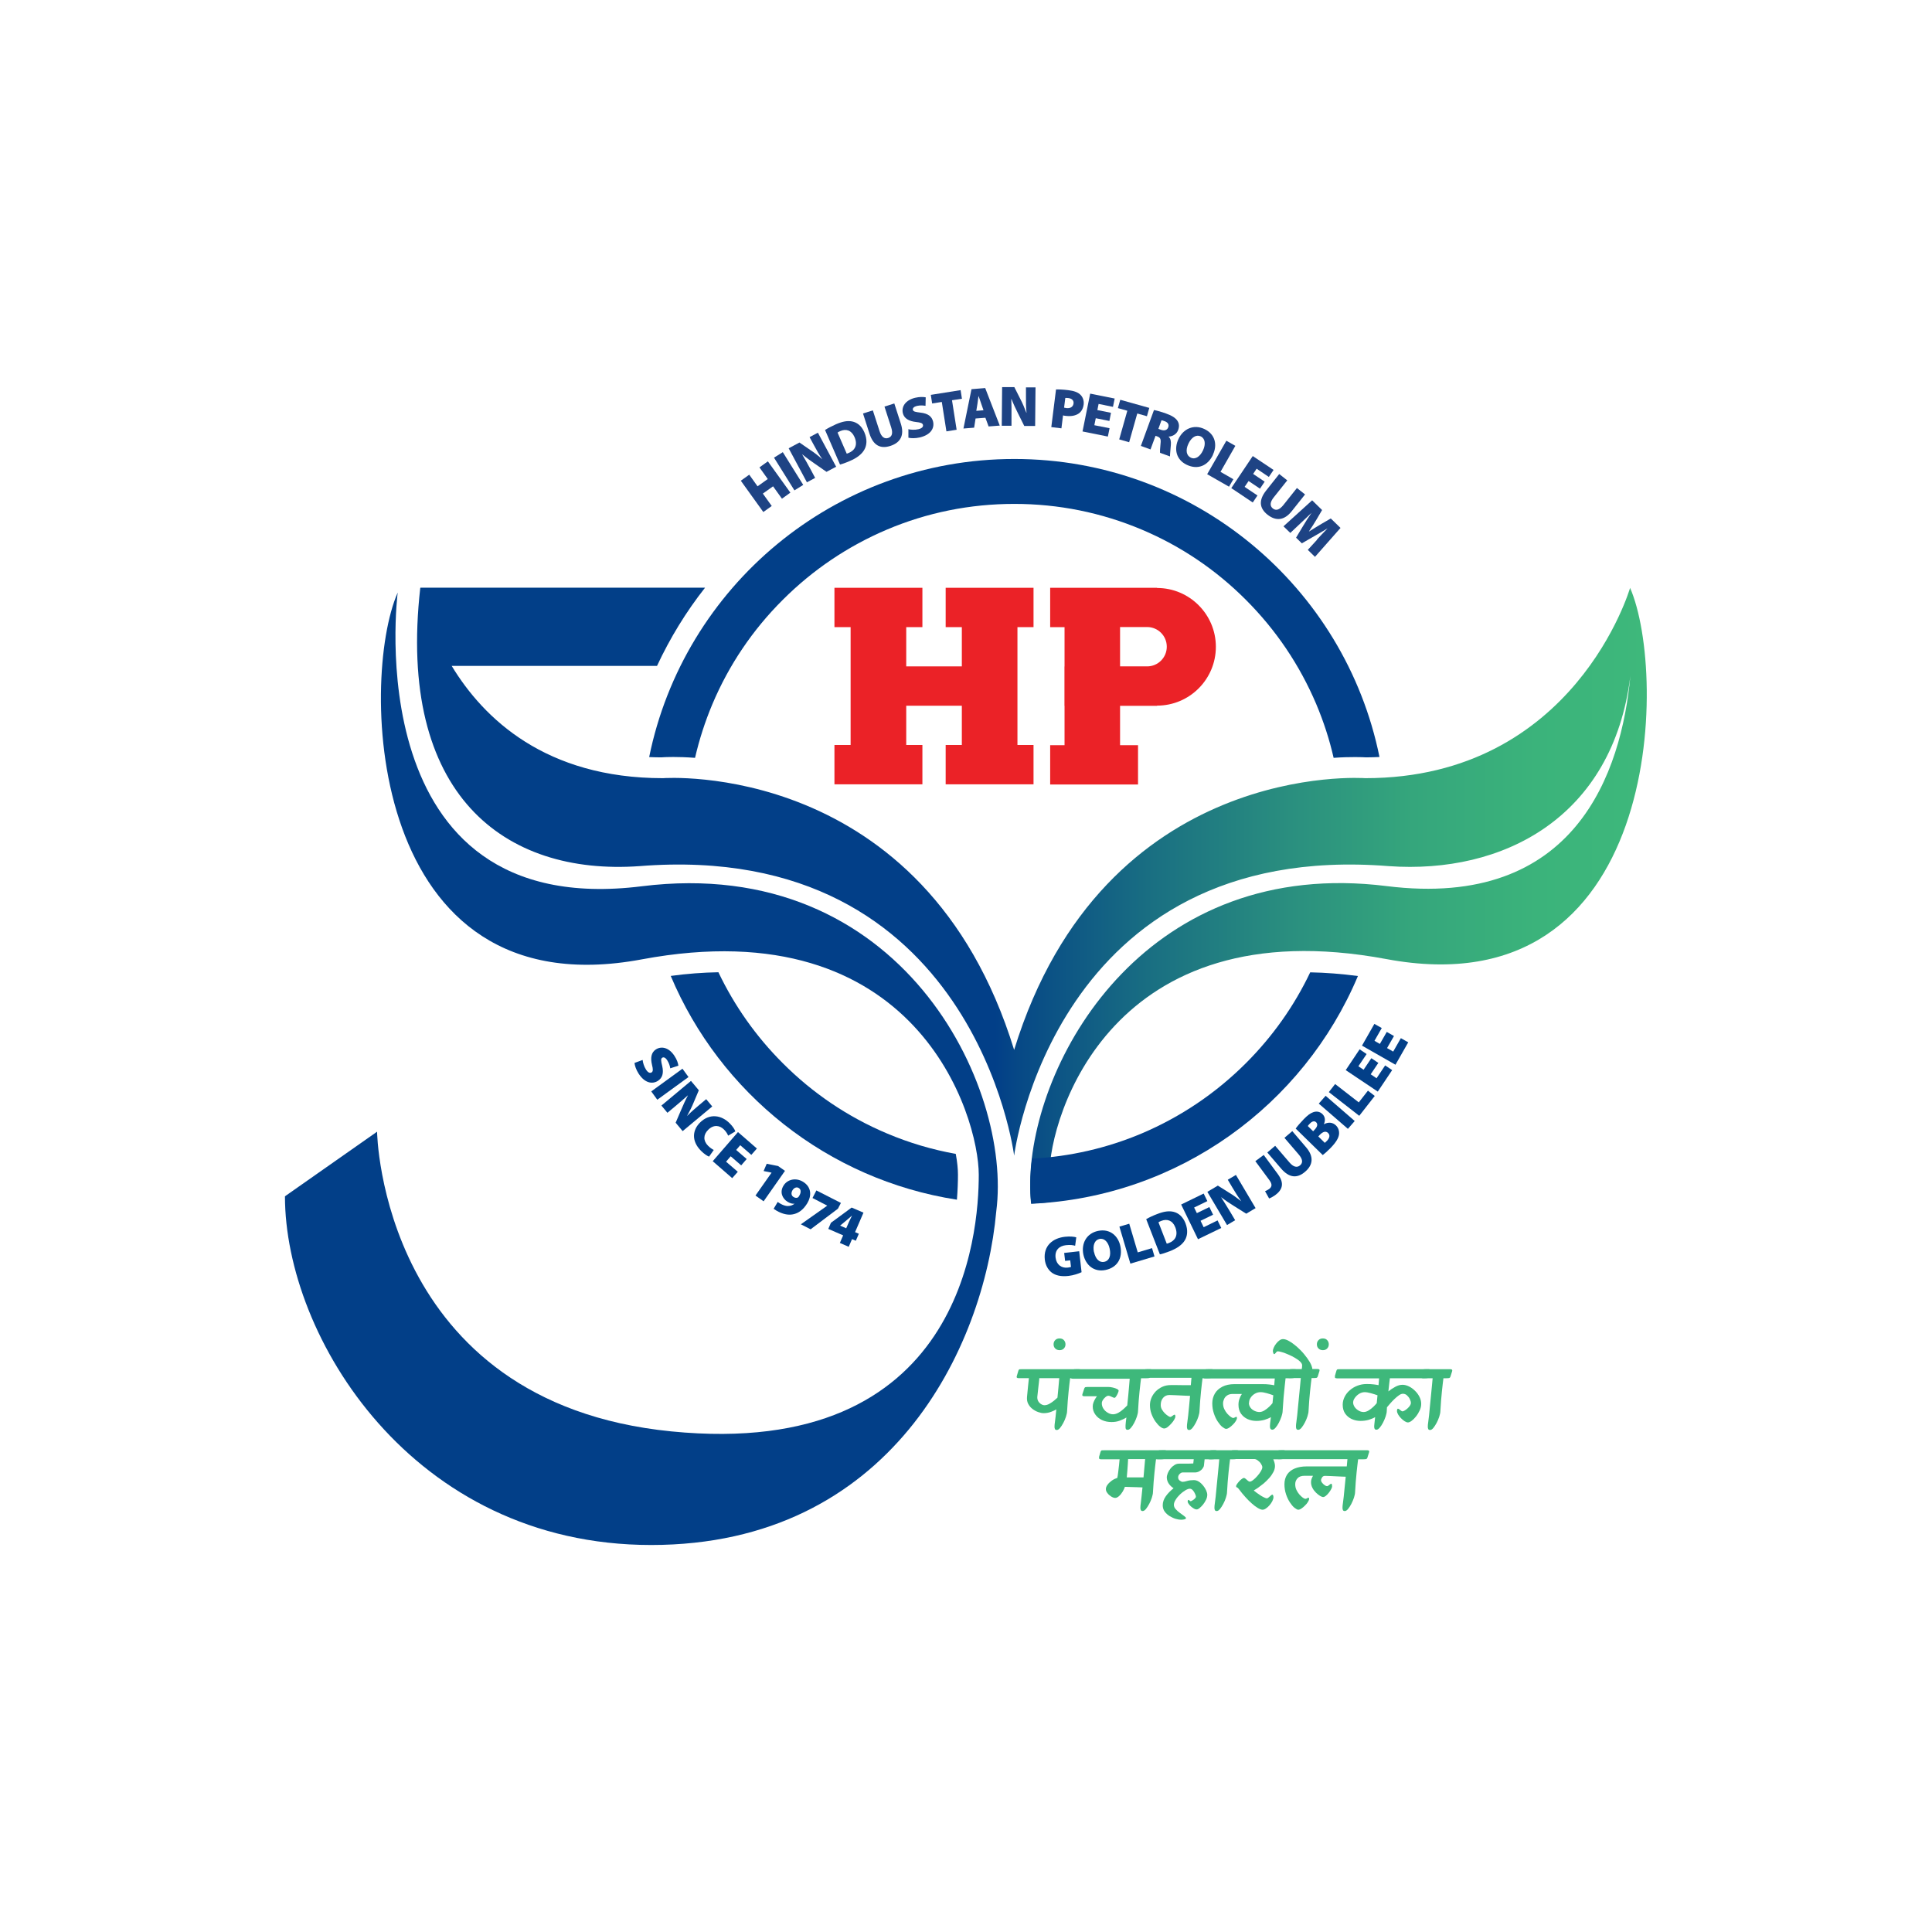 <?xml version="1.0" encoding="UTF-8"?>
<svg id="Layer_2" data-name="Layer 2" xmlns="http://www.w3.org/2000/svg" xmlns:xlink="http://www.w3.org/1999/xlink" viewBox="0 0 204.28 204.28">
  <defs>
    <style>
      .cls-1 {
        fill: url(#linear-gradient);
      }

      .cls-2 {
        fill: #023f88;
      }

      .cls-3 {
        fill: #1e4384;
      }

      .cls-4 {
        fill: #3eb87b;
      }

      .cls-5 {
        fill: url(#linear-gradient-3);
      }

      .cls-6 {
        fill: url(#linear-gradient-4);
      }

      .cls-7 {
        fill: url(#linear-gradient-2);
      }

      .cls-8 {
        fill: #eb2227;
        fill-rule: evenodd;
      }

      .cls-9 {
        fill: none;
        opacity: 0;
        stroke: #231f20;
        stroke-dasharray: 0 12;
        stroke-miterlimit: 10;
        stroke-width: .25px;
      }
    </style>
    <linearGradient id="linear-gradient" x1="108.93" y1="125.25" x2="108.93" y2="125.25" gradientUnits="userSpaceOnUse">
      <stop offset=".47" stop-color="#023f88"/>
      <stop offset=".49" stop-color="#074986"/>
      <stop offset=".6" stop-color="#1a7082"/>
      <stop offset=".71" stop-color="#2a8f7f"/>
      <stop offset=".81" stop-color="#35a67c"/>
      <stop offset=".91" stop-color="#3bb37b"/>
      <stop offset="1" stop-color="#3eb87b"/>
    </linearGradient>
    <linearGradient id="linear-gradient-2" x1="108.98" y1="126.99" x2="109.03" y2="126.99" xlink:href="#linear-gradient"/>
    <linearGradient id="linear-gradient-3" x1="108.95" y1="124.41" x2="108.96" y2="124.41" xlink:href="#linear-gradient"/>
    <linearGradient id="linear-gradient-4" x1="44.11" y1="94.71" x2="174.14" y2="94.71" xlink:href="#linear-gradient"/>
  </defs>
  <g id="Layer_1-2" data-name="Layer 1">
    <g>
      <g>
        <g>
          <path class="cls-2" d="m114.35,134.52c-.29.14-.84.33-1.37.39-.8.09-1.36-.05-1.77-.35-.42-.32-.68-.82-.74-1.4-.15-1.41.81-2.24,2.13-2.39.55-.06.97-.01,1.2.06l-.12.89c-.24-.07-.52-.11-.98-.06-.67.08-1.18.49-1.09,1.31.09.75.63,1.14,1.29,1.06.15-.02.29-.05.34-.07l-.08-.7-.54.06-.1-.84,1.59-.18.25,2.22Z"/>
          <path class="cls-2" d="m118.46,131.76c.27,1.28-.33,2.26-1.56,2.52-1.24.26-2.11-.53-2.35-1.63-.24-1.16.32-2.24,1.55-2.5,1.28-.27,2.14.55,2.36,1.61Zm-2.78.63c.16.75.58,1.14,1.09,1.03.52-.11.72-.67.56-1.39-.14-.69-.56-1.14-1.08-1.03-.5.11-.73.66-.58,1.39Z"/>
          <path class="cls-2" d="m118.35,129.7l1.05-.31.9,3.03,1.51-.45.26.88-2.55.76-1.16-3.91Z"/>
          <path class="cls-2" d="m121.19,128.91c.3-.18.73-.38,1.18-.55.73-.28,1.23-.34,1.71-.23.53.13.98.5,1.26,1.19.3.77.2,1.39-.06,1.82-.29.49-.86.87-1.6,1.16-.49.19-.83.29-1.04.33l-1.45-3.73Zm2.18,2.59c.06,0,.15-.05.22-.07.66-.25,1.01-.8.68-1.66-.29-.74-.87-.92-1.48-.68-.16.06-.25.11-.3.15l.88,2.27Z"/>
          <path class="cls-2" d="m128.26,128.44l-1.32.64.33.68,1.47-.72.39.8-2.46,1.19-1.78-3.67,2.38-1.16.39.8-1.4.68.29.59,1.32-.64.39.79Z"/>
          <path class="cls-2" d="m129.74,129.53l-2.08-3.51,1.11-.66,1.19.75c.4.24.88.58,1.28.9h.01c-.33-.44-.63-.92-.94-1.44l-.49-.83.86-.51,2.08,3.51-.99.59-1.29-.81c-.42-.26-.92-.59-1.34-.92h-.02c.3.47.63.99.97,1.56l.51.86-.86.51Z"/>
          <path class="cls-2" d="m132.74,122.77l.88-.65,1.49,2.02c.71.96.51,1.65-.28,2.23-.18.13-.44.28-.64.35l-.43-.77c.13-.05.29-.13.43-.23.28-.21.37-.47.04-.92l-1.5-2.03Z"/>
          <path class="cls-2" d="m134.83,121.15l1.51,1.76c.4.47.79.59,1.12.31.33-.28.28-.66-.14-1.15l-1.51-1.76.83-.71,1.46,1.71c.82.96.76,1.85-.11,2.59-.85.73-1.69.64-2.54-.35l-1.45-1.69.83-.71Z"/>
          <path class="cls-2" d="m137,119.33c.14-.21.49-.62.84-.98.4-.41.68-.63,1.01-.75.33-.12.7-.08.98.2.25.24.35.61.15,1.07h.01c.45-.25.92-.21,1.27.13.27.27.36.61.32.95-.05.38-.31.84-.92,1.46-.35.35-.62.59-.8.72l-2.86-2.8Zm1.84.29l.15-.16c.32-.33.36-.6.18-.79-.17-.17-.41-.14-.66.12-.13.13-.19.21-.23.27l.57.56Zm1.24,1.22c.06-.05.13-.12.23-.22.25-.26.37-.58.11-.83-.25-.24-.56-.11-.85.18l-.18.19.69.68Z"/>
          <path class="cls-2" d="m140.16,115.86l3.08,2.67-.72.83-3.08-2.67.72-.82Z"/>
          <path class="cls-2" d="m140.5,115.48l.67-.86,2.5,1.94.97-1.24.72.56-1.64,2.1-3.22-2.51Z"/>
          <path class="cls-2" d="m145.75,112.37l-.82,1.22.62.42.91-1.36.74.5-1.52,2.27-3.39-2.27,1.47-2.2.74.5-.87,1.29.55.37.82-1.22.73.49Z"/>
          <path class="cls-2" d="m147.39,109.55l-.73,1.27.65.37.81-1.42.78.44-1.35,2.37-3.54-2.02,1.31-2.3.78.44-.77,1.35.57.33.73-1.27.77.44Z"/>
        </g>
        <g>
          <path class="cls-2" d="m67.95,112.08c.03.28.14.68.36,1.02.2.31.41.4.59.29.16-.11.16-.32.04-.8-.17-.71-.1-1.3.41-1.63.61-.39,1.4-.18,1.96.68.27.41.38.75.42,1.04l-.86.28c-.03-.19-.1-.51-.32-.85-.18-.28-.38-.37-.53-.27-.17.11-.13.34,0,.88.17.76.02,1.25-.45,1.56-.59.38-1.39.25-2.04-.75-.27-.41-.42-.88-.44-1.14l.87-.32Z"/>
          <path class="cls-2" d="m72.8,113.88l-3.3,2.4-.64-.88,3.3-2.4.64.88Z"/>
          <path class="cls-2" d="m69.93,116.9l3.13-2.61.83.99-.55,1.3c-.17.43-.44.96-.69,1.41h.01c.37-.38.8-.76,1.27-1.15l.74-.62.64.77-3.13,2.61-.74-.89.6-1.4c.19-.45.44-1.01.69-1.47v-.02c-.42.37-.88.78-1.39,1.2l-.77.64-.64-.77Z"/>
          <path class="cls-2" d="m74.96,122.29c-.16-.06-.5-.26-.84-.61-1.07-1.08-.87-2.23-.1-2.99,1.02-1.01,2.28-.78,3.14.09.33.33.54.67.59.85l-.76.45c-.07-.18-.2-.41-.43-.64-.44-.45-1.09-.57-1.68.02-.53.52-.54,1.16-.01,1.69.19.19.43.36.6.44l-.5.71Z"/>
          <path class="cls-2" d="m78.37,123.22l-1.11-.96-.49.57,1.24,1.07-.59.67-2.06-1.79,2.67-3.08,2,1.74-.59.67-1.17-1.02-.43.5,1.11.96-.58.67Z"/>
          <path class="cls-2" d="m81.58,123.99h0s-.84-.17-.84-.17l.33-.77,1.2.24.73.51-2.26,3.22-.86-.61,1.71-2.43Z"/>
          <path class="cls-2" d="m82.22,127.08c.1.07.17.12.33.21.23.13.51.23.74.23.3,0,.55-.1.72-.25h0c-.21.03-.45-.03-.74-.2-.55-.34-.85-1.02-.43-1.7.4-.67,1.3-.88,2.06-.42.94.57.91,1.52.46,2.27-.42.69-.93,1.07-1.53,1.18-.53.1-1.11-.04-1.71-.38-.12-.07-.25-.16-.32-.21l.43-.72Zm1.57-1.22c-.14.24-.16.54.12.71.18.11.34.1.44.05.06-.03.1-.08.16-.19.16-.26.25-.64-.06-.82-.21-.13-.49-.04-.67.26Z"/>
          <path class="cls-2" d="m88.91,127.2l-.31.6-2.89,2.18-1.03-.53,2.79-1.97h0s-1.56-.81-1.56-.81l.41-.8,2.59,1.32Z"/>
          <path class="cls-2" d="m88.8,131.43l.35-.81-1.57-.68.28-.65,2.19-1.61,1.25.54-.89,2.06.4.17-.32.74-.4-.17-.35.81-.94-.41Zm.67-1.55l.27-.62c.1-.23.22-.46.34-.71h-.02c-.22.19-.42.37-.66.57l-.57.47h0s.66.29.66.29Z"/>
        </g>
        <g>
          <path class="cls-3" d="m79.22,50.19l.88,1.23,1.08-.77-.88-1.23.89-.64,2.38,3.31-.89.64-.94-1.31-1.08.77.94,1.31-.89.64-2.38-3.31.89-.64Z"/>
          <path class="cls-3" d="m82.77,47.81l2.16,3.46-.93.58-2.16-3.46.93-.58Z"/>
          <path class="cls-3" d="m85.32,51l-1.93-3.6,1.14-.61,1.16.8c.39.25.86.62,1.24.96h.01c-.31-.45-.6-.95-.88-1.48l-.46-.85.88-.47,1.93,3.6-1.02.54-1.25-.87c-.4-.27-.9-.63-1.3-.97h-.02c.28.48.59,1.02.9,1.6l.47.88-.88.47Z"/>
          <path class="cls-3" d="m87.24,45.46c.3-.19.71-.4,1.15-.6.72-.31,1.22-.39,1.7-.3.54.11,1,.46,1.3,1.14.33.76.26,1.38.01,1.83-.27.5-.82.91-1.56,1.22-.48.21-.82.32-1.02.37l-1.59-3.67Zm2.28,2.51c.06-.01.15-.05.22-.08.65-.27.98-.84.61-1.68-.32-.73-.9-.89-1.5-.63-.16.07-.25.12-.29.16l.97,2.23Z"/>
          <path class="cls-3" d="m92.29,43.39l.71,2.2c.19.59.5.85.91.72.41-.13.52-.5.32-1.12l-.71-2.2,1.04-.33.69,2.14c.39,1.2-.02,2-1.11,2.35-1.06.34-1.81-.06-2.21-1.31l-.68-2.12,1.04-.33Z"/>
          <path class="cls-3" d="m96.03,45.38c.27.06.69.1,1.09,0,.36-.09.51-.25.47-.45-.04-.19-.25-.26-.73-.31-.72-.08-1.26-.35-1.4-.94-.16-.7.3-1.38,1.3-1.62.47-.11.83-.1,1.12-.05l-.02.9c-.19-.03-.51-.08-.91.01-.32.08-.47.24-.43.41.05.2.28.23.82.3.78.09,1.19.4,1.32.95.16.69-.24,1.39-1.39,1.67-.48.11-.97.1-1.22.03v-.93Z"/>
          <path class="cls-3" d="m99.59,42.5l-1.03.16-.14-.91,3.15-.5.14.91-1.05.16.49,3.12-1.08.17-.49-3.12Z"/>
          <path class="cls-3" d="m103.15,44.26l-.15.96-1.13.09.85-4.16,1.45-.12,1.54,3.97-1.18.09-.34-.92-1.05.08Zm.84-.88l-.25-.72c-.08-.22-.18-.55-.27-.78h-.01c-.04.25-.07.59-.11.82l-.12.74.76-.06Z"/>
          <path class="cls-3" d="m105.92,45.01l.04-4.08h1.29s.64,1.27.64,1.27c.22.41.45.96.63,1.44h.02c-.06-.54-.07-1.11-.06-1.72v-.96s1.01,0,1.01,0l-.04,4.08h-1.15s-.68-1.37-.68-1.37c-.22-.43-.48-.99-.67-1.48h-.02c.02.55.03,1.17.02,1.83v1s-1.01,0-1.01,0Z"/>
          <path class="cls-3" d="m111.65,41.18c.3-.01.73,0,1.35.08.58.07.99.23,1.24.48.25.24.39.62.34,1.03-.05.41-.23.75-.52.95-.36.25-.85.32-1.4.25-.11-.01-.2-.03-.26-.05l-.17,1.37-1.07-.13.5-3.99Zm.85,1.92c.06.02.13.03.25.05.42.05.71-.13.76-.48.04-.3-.14-.53-.55-.58-.16-.02-.27-.02-.32-.01l-.13,1.03Z"/>
          <path class="cls-3" d="m117.3,44.51l-1.44-.29-.15.74,1.61.32-.18.88-2.68-.54.81-4,2.59.52-.18.88-1.52-.31-.13.65,1.44.29-.17.87Z"/>
          <path class="cls-3" d="m119.2,43.43l-1-.28.25-.88,3.07.86-.25.88-1.02-.29-.86,3.04-1.05-.3.86-3.04Z"/>
          <path class="cls-3" d="m122.04,43.36c.31.06.75.18,1.27.37.59.21.98.45,1.19.77.18.28.21.6.07.97-.17.48-.66.69-1,.69v.02c.21.2.26.5.23.87-.03.43-.1,1.03-.09,1.21l-1.05-.38c-.02-.13,0-.47.05-.98.06-.5-.04-.64-.36-.76l-.17-.06-.53,1.44-1.02-.37,1.38-3.78Zm.43,1.98l.27.1c.39.14.68.03.78-.25.11-.29-.02-.52-.36-.65-.19-.07-.3-.1-.35-.1l-.33.91Z"/>
          <path class="cls-3" d="m128.26,48.08c-.56,1.19-1.63,1.61-2.77,1.07-1.15-.54-1.37-1.69-.89-2.72.5-1.08,1.61-1.6,2.74-1.07,1.19.56,1.38,1.72.91,2.71Zm-2.6-1.17c-.33.69-.22,1.26.25,1.48.48.23.98-.11,1.29-.77.3-.64.24-1.25-.24-1.48-.47-.22-.98.09-1.3.77Z"/>
          <path class="cls-3" d="m129.67,46.6l.95.54-1.57,2.75,1.36.78-.46.79-2.31-1.32,2.03-3.54Z"/>
          <path class="cls-3" d="m133.24,51.68l-1.22-.82-.42.62,1.36.91-.5.74-2.27-1.52,2.27-3.39,2.2,1.47-.5.74-1.29-.87-.37.55,1.22.82-.49.73Z"/>
          <path class="cls-3" d="m136.11,50.79l-1.44,1.81c-.38.48-.43.89-.09,1.16.34.27.7.15,1.11-.35l1.44-1.81.86.68-1.4,1.76c-.78.99-1.67,1.09-2.57.38-.87-.69-.95-1.54-.14-2.56l1.38-1.74.86.68Z"/>
          <path class="cls-3" d="m139.23,57.07c.31-.34.69-.74,1.13-1.19h-.01c-.47.29-1.02.6-1.42.83l-1.28.74-.61-.6.75-1.25c.23-.39.56-.91.89-1.38h0c-.42.39-.86.81-1.19,1.13l-1.06,1-.72-.7,3.03-2.75,1.05,1.03-.57.97c-.24.4-.53.87-.82,1.29h.02c.43-.26.93-.58,1.31-.8l.98-.57,1.03,1-2.7,3.06-.76-.74.99-1.08Z"/>
        </g>
        <path class="cls-2" d="m42.05,62.67s-4.51,34.82,25.8,31.04c27.51-3.43,39.21,21.23,37.49,34.37-1.3,14.44-11.18,35.28-36.49,35.28s-38.72-22.07-38.72-36.87l9.74-6.83s.38,28.65,31.13,31.69c30.75,3.04,32.49-20.91,32.49-27.13s-6.53-28.22-35.64-22.78c-29.11,5.44-29.84-29.56-25.81-38.76Z"/>
        <g>
          <polygon class="cls-8" points="101.7 62.15 99.99 62.15 99.99 66.31 101.7 66.31 101.7 70.46 95.82 70.46 95.82 66.31 97.53 66.31 97.53 62.15 95.82 62.15 89.94 62.15 88.23 62.15 88.23 66.31 89.94 66.31 89.94 78.77 88.23 78.77 88.23 82.93 89.94 82.93 95.82 82.93 97.53 82.93 97.53 78.77 95.82 78.77 95.82 74.62 101.7 74.62 101.7 78.77 99.99 78.77 99.99 82.93 101.7 82.93 107.58 82.93 109.28 82.93 109.28 78.77 107.58 78.77 107.58 66.31 109.28 66.31 109.28 62.15 107.58 62.15 101.7 62.15"/>
          <path class="cls-8" d="m122.35,62.15h-11.31v4.16h1.52v4.16h-.01v4.16h.01v4.16h-1.52v4.16h9.29v-4.16h-1.9v-4.16h3.91v-.02c3.44,0,6.22-2.79,6.22-6.22s-2.79-6.22-6.22-6.22Zm-1.06,8.31h-2.86v-4.16h2.86c1.15,0,2.08.93,2.08,2.08s-.93,2.08-2.08,2.08Z"/>
        </g>
        <g>
          <path class="cls-1" d="m108.93,125.22s0,.04,0,.06c0-.02,0-.04,0-.06h0Z"/>
          <path class="cls-7" d="m109.03,127.27s0,0,0,0c-.02-.18-.03-.36-.05-.54.01.18.03.37.05.55Z"/>
          <path class="cls-5" d="m108.95,124.42s0,0,0,0c0,0,0-.02,0-.03,0,0,0,.02,0,.03Z"/>
          <path class="cls-6" d="m172.36,62.15s.04.28.08.78c-.03-.26-.05-.52-.08-.78,0,0-5.82,20.13-28,20.13,0,0-27.65-2.06-37.13,28.73,0,1.23,0,7.92,0,10.32,0-2.4,0-9.09,0-10.32-9.48-30.79-37.13-28.73-37.13-28.73-12.42,0-18.97-6.31-22.34-11.87h21.71c1.37-2.94,3.07-5.72,5.08-8.27h-30.1v.06s-.01-.06-.01-.06c-2.48,21.91,8.89,30.46,23.18,29.44,35.42-2.81,39.61,30.61,39.61,30.61,0,0,4.19-33.42,39.61-30.61,12.05.86,23.7-5.09,25.55-20.13-.95,10.18-5.76,24.74-25.78,22.24-25.02-3.12-37.11,17.6-37.67,30.72,0,0,0,0,0,0,0,.13-.01.27-.01.4,0,.01,0,.03,0,.04,0,.01,0,.03,0,.04,0,0,0,0,0,0,0,.11,0,.22,0,.33,0,.04,0,.07,0,.11,0-.02,0-.03,0-.05,0,.02,0,.03,0,.05,0,.13,0,.26,0,.38h0s0,0,0,.01c0,.14,0,.28.01.42,0-.14,0-.28-.01-.42,0,.53.04,1.04.09,1.54,0,0,0,0,0,0,.69-.03,1.38-.08,2.07-.15-.1-1.16-.13-2.16-.13-2.92,0-6.14,6.53-28.22,35.64-22.78,29.11,5.44,29.78-30.07,25.75-39.27Z"/>
        </g>
        <g>
          <path class="cls-2" d="m70.05,80.07c.17-.01.57-.03,1.15-.03s1.35.02,2.29.09c.45-1.94,1.06-3.84,1.84-5.69,1.74-4.12,4.24-7.83,7.43-11.01,3.18-3.18,6.89-5.68,11.01-7.43,4.27-1.81,8.8-2.72,13.48-2.72s9.21.92,13.48,2.72c4.12,1.74,7.83,4.24,11.01,7.43,3.18,3.18,5.68,6.89,7.43,11.01.78,1.85,1.4,3.75,1.84,5.69.93-.07,1.71-.08,2.29-.08s.97.02,1.15.03c.48,0,.95-.02,1.41-.04-3.65-17.98-19.55-31.51-38.61-31.51s-34.96,13.53-38.61,31.52c.46.02.93.03,1.41.03Z"/>
          <path class="cls-2" d="m101.07,122.01c-2.5-.45-4.94-1.17-7.3-2.17-4.12-1.74-7.83-4.24-11.01-7.43-2.82-2.82-5.1-6.05-6.8-9.61-1.61.03-3.3.15-5.04.39,5.21,12.38,16.57,21.54,30.26,23.66.08-1.01.11-1.91.11-2.64,0-.59-.07-1.33-.23-2.19Z"/>
          <path class="cls-2" d="m138.54,102.8c-1.7,3.57-3.98,6.79-6.8,9.61-3.18,3.18-6.89,5.68-11.01,7.43-3.69,1.56-7.59,2.45-11.61,2.67-.2,1.7-.23,3.31-.08,4.77h0c15.57-.7,28.79-10.43,34.54-24.08-1.74-.23-3.42-.36-5.04-.39Z"/>
        </g>
        <g>
          <path class="cls-4" d="m107.51,145.5l.16-.54c.03-.12.09-.18.15-.18.07,0,.15-.01.25-.01h6c.19,0,.26.07.21.22l-.17.54c-.03.11-.09.17-.16.18-.07.01-.19.02-.34.02h-.46c-.02.14-.04.33-.07.57-.03.24-.06.51-.09.82-.03.31-.06.63-.09.99-.03.35-.05.71-.07,1.08,0,.17-.05.37-.12.6-.07.23-.17.45-.28.66-.11.21-.23.39-.35.54-.12.14-.23.21-.34.21s-.17-.04-.2-.11c-.03-.07-.05-.17-.04-.3,0-.12.02-.26.04-.4.02-.15.04-.34.07-.58.03-.24.05-.5.08-.79-.1.07-.28.15-.53.25-.25.1-.52.15-.82.15-.16,0-.34-.04-.55-.11-.21-.07-.41-.18-.6-.32-.19-.14-.34-.31-.46-.53-.12-.21-.16-.46-.14-.74.03-.32.06-.67.1-1.04.04-.37.07-.69.1-.96h-1.07c-.19,0-.26-.07-.21-.22Zm2.17,2.2c-.01.16.02.31.09.44.07.13.18.24.3.32.13.08.25.12.37.12.16,0,.34-.05.52-.15.18-.1.35-.22.51-.35.15-.13.27-.23.34-.3.03-.34.07-.68.1-1.03.03-.34.06-.69.09-1.03h-2.11c0,.11-.02.26-.04.45s-.04.39-.07.6c-.02.21-.04.39-.06.56-.02.17-.03.29-.04.36Z"/>
          <path class="cls-4" d="m111.4,142.14c0-.18.06-.33.18-.45.12-.12.27-.17.45-.17.2,0,.35.06.46.18.11.12.17.27.17.44,0,.18-.06.33-.18.45-.12.12-.27.17-.45.17s-.34-.06-.46-.18c-.12-.12-.17-.27-.17-.44Z"/>
          <path class="cls-4" d="m113.29,145.5l.16-.54c.03-.12.09-.18.15-.18.07,0,.15-.01.25-.01h7.75c.19,0,.26.07.21.22l-.17.54c-.03.11-.09.17-.16.18-.07.01-.19.02-.34.02h-.49c-.02.14-.04.33-.07.57-.03.24-.06.51-.09.82-.03.31-.06.63-.09.99-.03.35-.05.71-.07,1.08,0,.17-.05.37-.12.59-.07.22-.17.44-.28.66-.11.21-.23.39-.35.53-.12.14-.23.21-.34.21s-.17-.03-.2-.1c-.03-.06-.04-.19-.03-.38.01-.19.04-.46.09-.82-.21.13-.45.24-.72.34-.27.1-.55.14-.85.14-.37,0-.71-.07-1.01-.21-.3-.14-.54-.34-.71-.59-.18-.25-.27-.53-.27-.85,0-.15.03-.3.09-.45.06-.15.13-.29.2-.4.07-.12.13-.19.16-.23h-1.36c-.17,0-.23-.07-.18-.22l.2-.61c.03-.07.07-.12.12-.13.05-.01.12-.02.19-.02.13,0,.29,0,.5,0,.2,0,.41,0,.64,0s.43,0,.63,0c.19,0,.35,0,.45,0,.15,0,.31.02.48.06s.32.09.44.15c.12.06.18.13.18.19,0,.04-.03.12-.08.25-.05.12-.11.24-.18.34-.07.11-.13.16-.18.16-.06,0-.16-.04-.3-.11-.14-.07-.25-.11-.35-.11-.08,0-.18.04-.29.13-.11.09-.2.19-.28.31-.08.12-.12.24-.12.36,0,.21.06.4.18.58.12.18.28.32.46.42.18.11.37.16.55.16s.38-.06.58-.17c.2-.12.38-.25.54-.4.16-.15.29-.27.38-.37.04-.36.08-.72.11-1.09.03-.37.06-.7.09-1.01.03-.31.05-.55.06-.72h-5.99c-.19,0-.26-.07-.21-.22Z"/>
          <path class="cls-4" d="m120.82,145.5l.16-.54c.03-.12.09-.18.15-.18.07,0,.15-.01.25-.01h6.72c.19,0,.26.07.21.22l-.17.54c-.03.11-.09.17-.16.18-.07.01-.19.02-.34.02h-.49c-.02.14-.04.33-.07.57-.03.24-.06.51-.09.82-.03.31-.06.63-.09.99-.03.35-.05.71-.07,1.08,0,.17-.05.37-.12.6-.07.23-.17.45-.28.66s-.23.39-.35.54c-.12.14-.23.21-.34.21s-.17-.04-.2-.11c-.03-.07-.05-.17-.04-.3,0-.12.02-.26.04-.4.03-.18.06-.42.09-.71.03-.3.06-.63.1-1,.03-.36.07-.73.1-1.09-.22,0-.47-.02-.76-.03-.29-.01-.56-.02-.82-.04-.26-.01-.46-.02-.6-.02-.28,0-.5.1-.67.3-.17.2-.25.45-.25.76,0,.17.04.33.13.48.09.15.19.28.31.4.12.12.24.21.35.28.11.07.18.1.22.1.06,0,.14-.04.24-.12.1-.08.17-.12.21-.12.03,0,.06.02.07.06.01.04.02.09.02.14,0,.07-.04.18-.12.32-.08.14-.18.28-.31.42-.13.14-.26.27-.39.37s-.26.15-.37.15c-.12,0-.27-.07-.43-.2-.17-.13-.33-.32-.5-.55-.16-.23-.3-.5-.41-.8-.11-.3-.16-.61-.16-.93,0-.25.05-.49.15-.74.1-.25.25-.47.44-.68.19-.2.43-.37.7-.5.28-.13.58-.19.92-.19.16,0,.36,0,.61,0,.25,0,.51,0,.78.01.27,0,.51,0,.72,0l.07-.78h-4.96c-.19,0-.26-.07-.21-.22Z"/>
          <path class="cls-4" d="m127.21,145.5l.16-.54c.03-.12.09-.18.16-.18.08,0,.19-.01.34-.01h9.01c.19,0,.26.07.21.22l-.17.54c-.03.11-.09.17-.16.18-.07.01-.19.02-.34.02h-.49c-.02.19-.05.46-.09.82-.04.35-.08.76-.12,1.21-.04.46-.07.93-.1,1.42,0,.17-.05.37-.12.59-.07.22-.17.44-.28.66s-.23.39-.35.53c-.12.14-.23.21-.34.21-.15,0-.23-.09-.25-.28-.01-.18.02-.53.1-1.05-.2.12-.43.21-.69.29-.26.07-.54.11-.85.11s-.63-.06-.92-.19c-.29-.13-.52-.32-.7-.57-.18-.26-.27-.57-.27-.95,0-.22.03-.42.1-.61.06-.19.15-.37.26-.53h-.98c-.23,0-.42.05-.57.15-.15.1-.26.22-.33.38-.07.15-.11.31-.11.46,0,.22.04.42.13.61.09.19.2.35.32.49.13.14.25.25.36.33.12.08.2.12.26.12s.11-.02.18-.06c.06-.04.11-.06.15-.06.02,0,.04,0,.05.03.01.02.02.05.02.09,0,.08-.04.19-.12.32-.08.13-.18.26-.31.38-.12.13-.25.23-.38.32-.13.09-.25.13-.34.13s-.22-.07-.39-.2-.33-.33-.49-.57-.3-.53-.41-.86c-.11-.33-.17-.68-.17-1.06s.09-.73.27-1.04c.18-.31.45-.55.8-.73.35-.18.78-.27,1.28-.27h2.94c.28,0,.53.01.76.04.22.03.39.05.5.08l.06-.72h-7.36c-.19,0-.26-.07-.21-.22Zm4.84,2.83c0,.19.06.36.17.51.11.15.26.26.43.34.17.08.35.12.52.12s.35-.06.53-.17c.18-.11.34-.24.5-.39.15-.15.27-.27.35-.38l.08-.83c-.2-.07-.43-.15-.68-.22-.25-.07-.47-.11-.66-.11-.21,0-.41.05-.6.16-.19.11-.34.25-.45.42-.12.17-.17.35-.17.55Z"/>
          <path class="cls-4" d="m134.58,142.89c0-.12.03-.25.1-.4.06-.15.15-.29.26-.43.11-.14.22-.25.35-.34.12-.09.25-.13.37-.13.18,0,.41.07.66.22.26.15.52.34.8.58.27.24.53.5.77.79.24.29.44.57.6.84.16.28.25.52.27.73h.54c.19,0,.26.07.21.22l-.17.54c-.03.11-.09.17-.16.18-.07.01-.19.02-.34.02h-.16c-.02.14-.04.33-.07.57-.03.24-.06.51-.09.82-.03.31-.06.63-.09.99-.03.35-.05.71-.07,1.08,0,.17-.05.37-.12.6-.07.23-.17.45-.28.66s-.23.39-.35.54c-.12.14-.23.21-.34.21s-.17-.04-.2-.11c-.03-.07-.05-.17-.04-.3,0-.12.02-.26.04-.4.03-.18.06-.42.09-.73.03-.31.06-.65.1-1.03.04-.37.07-.75.11-1.12.03-.37.07-.72.1-1.03.03-.31.05-.56.07-.75h-1.2c-.18,0-.25-.07-.2-.22l.16-.54c.03-.12.08-.18.15-.18.06,0,.14-.01.24-.01h.95c.01-.05.02-.12.03-.2,0-.08.01-.15.01-.21,0-.12-.07-.24-.21-.38-.14-.14-.33-.27-.55-.4-.22-.13-.46-.25-.7-.35-.24-.11-.46-.19-.67-.25s-.35-.09-.45-.09c-.04,0-.08.02-.13.07-.04.05-.09.1-.13.15-.04.05-.08.08-.11.08s-.06-.03-.09-.09c-.02-.06-.04-.13-.04-.19Z"/>
          <path class="cls-4" d="m139.24,142.14c0-.18.06-.33.18-.45.12-.12.27-.17.45-.17.2,0,.35.06.46.18.11.12.17.27.17.44,0,.18-.06.33-.18.45-.12.12-.27.17-.45.17s-.34-.06-.46-.18c-.12-.12-.17-.27-.17-.44Z"/>
          <path class="cls-4" d="m141.14,145.5l.16-.54c.03-.12.09-.18.16-.18.07,0,.19-.01.34-.01h9.24c.19,0,.26.07.21.22l-.17.54c-.03.11-.09.17-.16.18-.08.01-.19.02-.34.02h-3.62c-.02.14-.04.33-.07.57-.02.24-.05.51-.09.82.22-.18.46-.34.72-.48.27-.15.52-.22.78-.22.22,0,.44.06.67.17.23.11.45.27.64.46.2.19.36.41.48.65.12.24.18.48.18.74,0,.23-.05.46-.16.69-.11.23-.23.44-.39.64-.15.19-.31.35-.46.46-.16.12-.29.17-.39.17-.1,0-.21-.04-.34-.12-.13-.08-.26-.19-.39-.32-.13-.13-.23-.26-.31-.4-.08-.14-.12-.26-.12-.37,0-.04,0-.09.02-.15.01-.06.04-.09.08-.09s.09.02.15.07c.06.04.12.09.18.14.06.05.11.07.15.07.05,0,.13-.03.22-.08.1-.05.19-.13.3-.22.1-.09.19-.19.26-.29s.11-.2.11-.31c0-.11-.04-.24-.11-.39-.07-.15-.17-.28-.3-.4-.13-.12-.27-.17-.44-.17-.12,0-.26.05-.41.16-.15.11-.31.23-.47.39-.16.15-.31.31-.45.47-.14.16-.26.3-.35.41l-.02.38c0,.17-.05.37-.12.59-.07.22-.17.44-.28.66-.11.21-.23.39-.35.53-.12.14-.23.21-.34.21s-.17-.04-.2-.11c-.03-.07-.05-.17-.04-.29.01-.12.02-.25.04-.39l.06-.54c-.2.12-.43.21-.69.29-.26.07-.54.11-.85.11s-.63-.06-.92-.19c-.29-.13-.52-.32-.7-.57-.18-.26-.27-.57-.27-.95,0-.29.07-.57.2-.83.13-.26.31-.5.55-.7.23-.2.5-.37.8-.48.3-.12.63-.18.98-.18.28,0,.53.01.76.04.22.03.39.05.5.08l.06-.72h-4.45c-.19,0-.26-.07-.21-.22Zm1.93,2.76c0,.19.06.36.17.52s.26.28.43.38c.17.1.35.14.52.14s.35-.06.53-.17c.18-.11.34-.24.5-.39.15-.15.27-.27.35-.38l.08-.83c-.2-.07-.44-.15-.7-.22-.26-.07-.48-.11-.65-.11-.21,0-.41.06-.6.18-.19.12-.34.27-.45.43-.12.17-.17.31-.17.44Z"/>
          <path class="cls-4" d="m150.27,145.5l.16-.54c.03-.12.08-.18.15-.18.06,0,.14-.01.24-.01h2.51c.19,0,.26.07.21.22l-.17.54c-.03.11-.09.17-.16.18-.07.01-.19.02-.34.02h-.25c-.02.14-.04.33-.07.57-.03.24-.06.51-.09.82-.03.31-.06.63-.09.99-.03.35-.05.71-.07,1.08,0,.17-.05.37-.12.6-.07.23-.17.45-.28.66s-.23.39-.35.54c-.12.14-.23.21-.34.21s-.17-.04-.2-.11c-.03-.07-.05-.17-.04-.3,0-.12.02-.26.04-.4.03-.18.06-.42.09-.73.03-.31.06-.65.1-1.03.04-.37.07-.75.11-1.12.03-.37.07-.72.1-1.03.03-.31.05-.56.07-.75h-1c-.18,0-.25-.07-.2-.22Z"/>
          <path class="cls-4" d="m116.2,154.07l.16-.54c.03-.12.09-.18.16-.18.07,0,.19-.01.34-.01h6.28c.19,0,.26.07.21.22l-.17.54c-.03.11-.09.17-.16.18-.07.01-.19.02-.34.02h-.45c-.02.14-.04.33-.07.57-.03.24-.06.51-.09.82-.03.31-.06.63-.09.99-.03.35-.05.71-.07,1.08,0,.17-.05.37-.12.6-.07.23-.17.45-.28.66s-.23.39-.35.54c-.12.14-.23.21-.34.21s-.17-.04-.2-.11c-.03-.07-.05-.17-.04-.3,0-.12.02-.26.04-.4.02-.18.05-.41.08-.71.03-.3.07-.62.1-.98-.15,0-.34-.01-.56-.02-.22,0-.45-.01-.68-.02-.23,0-.44-.01-.62-.02-.04.14-.12.3-.22.48-.11.18-.23.35-.38.48-.14.14-.29.21-.43.21-.12,0-.26-.05-.41-.14-.15-.1-.29-.21-.4-.36-.12-.14-.17-.29-.17-.43,0-.16.06-.31.18-.47.12-.16.27-.3.45-.43.18-.13.38-.22.58-.29.03-.14.06-.33.09-.58.03-.25.06-.5.09-.76.03-.26.05-.47.06-.62h-1.95c-.19,0-.26-.07-.21-.22Zm2.95,2.14c.29,0,.59,0,.92,0,.33,0,.61,0,.84,0l.17-1.93h-1.8c0,.13-.02.3-.03.53-.01.22-.03.46-.05.7-.02.25-.04.48-.06.69Z"/>
          <path class="cls-4" d="m122.26,154.07l.16-.54c.03-.12.09-.18.16-.18.08,0,.19-.01.34-.01h5.56c.19,0,.26.07.21.22l-.17.54c-.03.11-.09.17-.16.18-.07.01-.19.02-.34.02h-.65l-.07.64c-.01.12-.07.23-.16.35-.09.12-.21.21-.35.29-.14.07-.29.11-.44.11h-1.31c-.1,0-.2.05-.31.16-.11.11-.16.23-.16.36,0,.14.06.26.17.34.12.09.22.13.31.13.12,0,.27-.03.47-.09.2-.06.44-.09.71-.09.18,0,.36.05.53.16.17.11.32.25.45.41.13.16.24.33.32.51.08.18.12.33.12.47,0,.17-.04.35-.13.53-.09.18-.19.35-.32.51-.13.15-.25.28-.37.37-.12.1-.22.14-.31.14s-.18-.03-.28-.09c-.11-.06-.21-.14-.31-.22-.1-.09-.18-.18-.25-.28-.07-.1-.1-.17-.1-.23,0-.05,0-.09.02-.13.01-.04.03-.06.05-.06.04,0,.08.02.13.07.04.05.08.07.11.07.05,0,.12-.04.2-.09.09-.05.17-.11.25-.19s.11-.15.11-.21c0-.06-.03-.16-.09-.29-.06-.13-.13-.26-.23-.37-.1-.11-.2-.17-.33-.17s-.28.06-.47.17c-.19.11-.38.26-.56.43-.18.18-.34.36-.46.56-.13.2-.19.38-.19.54s.06.32.19.46c.13.15.28.28.45.4.17.12.32.23.45.33.13.1.19.17.19.22,0,.05-.05.09-.14.12-.1.03-.22.05-.38.05s-.33-.03-.55-.09c-.22-.06-.43-.16-.65-.29-.21-.13-.39-.29-.53-.48-.14-.19-.21-.42-.21-.67,0-.33.11-.65.33-.96.22-.31.5-.59.82-.84-.19-.12-.36-.27-.5-.47-.14-.2-.21-.42-.22-.66,0-.15.04-.31.11-.48.07-.17.17-.33.29-.48.12-.15.26-.27.42-.37.16-.1.32-.14.49-.14h.61c.26,0,.55,0,.88-.02l.05-.45h-3.77c-.19,0-.26-.07-.21-.22Z"/>
          <path class="cls-4" d="m127.71,154.07l.16-.54c.03-.12.08-.18.15-.18.06,0,.14-.01.24-.01h2.51c.19,0,.26.07.21.22l-.17.54c-.03.11-.09.17-.16.18-.07.01-.19.02-.34.02h-.25c-.02.14-.04.33-.07.57-.03.24-.06.51-.09.82-.03.31-.06.63-.09.99-.03.35-.05.71-.07,1.08,0,.17-.05.37-.12.6-.07.23-.17.45-.28.66-.11.21-.23.39-.35.54-.12.14-.23.21-.34.21s-.17-.04-.2-.11c-.03-.07-.05-.17-.04-.3,0-.12.02-.26.04-.4.03-.18.06-.42.09-.73.03-.31.06-.65.1-1.03.04-.37.07-.75.11-1.12.03-.37.07-.72.1-1.03.03-.31.05-.56.07-.75h-1c-.18,0-.25-.07-.2-.22Z"/>
          <path class="cls-4" d="m129.98,154.07l.16-.54c.03-.12.09-.18.15-.18.07,0,.15-.01.25-.01h5.16c.19,0,.26.07.21.22l-.17.54c-.03.11-.09.17-.16.18-.07.01-.19.02-.34.02h-.61c.05.12.1.24.13.36.03.12.05.23.05.34,0,.22-.06.44-.17.65-.12.22-.26.43-.44.63-.18.2-.37.39-.58.57-.21.17-.41.32-.59.45-.19.13-.34.22-.46.29.06.06.15.14.28.23.13.09.26.18.4.28.14.09.28.17.41.23.13.06.22.1.29.1.05,0,.11-.03.19-.1.08-.07.16-.13.23-.2.07-.06.13-.1.15-.1.03,0,.06.03.09.08.02.05.04.11.04.18,0,.13-.04.27-.12.43-.08.16-.18.3-.3.44-.12.14-.25.25-.38.34-.13.09-.25.13-.35.13-.13,0-.29-.06-.5-.18-.2-.12-.42-.28-.64-.48-.23-.2-.46-.43-.68-.68-.23-.25-.44-.51-.64-.78-.1-.14-.18-.22-.25-.24s-.09-.07-.09-.14c0-.05.03-.13.1-.22.06-.09.14-.19.23-.29.09-.1.18-.18.28-.25.09-.07.16-.1.21-.1.06,0,.13.03.2.1.07.06.14.13.22.19.07.06.14.1.2.1.1,0,.22-.06.36-.17.15-.11.29-.25.44-.42.15-.17.28-.34.38-.51.1-.17.15-.31.15-.42s-.05-.23-.14-.37c-.09-.14-.2-.25-.34-.35-.13-.1-.26-.15-.37-.15h-2.43c-.19,0-.26-.07-.21-.22Z"/>
          <path class="cls-4" d="m134.92,154.07l.16-.54c.03-.12.09-.18.15-.18.07,0,.15-.01.25-.01h9.07c.19,0,.26.07.21.22l-.17.54c-.03.11-.09.17-.16.18-.07.01-.19.02-.34.02h-.49c-.02.14-.04.33-.07.57-.03.24-.06.51-.09.82-.03.31-.06.63-.09.99-.03.35-.05.71-.07,1.08,0,.17-.05.37-.12.6-.08.23-.17.45-.28.66-.11.21-.23.39-.35.54-.12.14-.23.21-.34.21s-.17-.04-.2-.11c-.03-.07-.05-.17-.04-.3,0-.12.02-.26.04-.4.03-.18.06-.42.09-.72.03-.31.06-.64.1-1.01.04-.36.07-.73.11-1.09-.22,0-.47-.02-.77-.03-.29-.01-.57-.02-.83-.04-.26-.01-.46-.02-.59-.02s-.24.05-.31.16c-.07.11-.11.21-.11.3s.04.18.12.28c.08.1.17.18.27.25.1.07.18.1.25.1.04,0,.09-.02.15-.07.06-.04.11-.09.17-.13s.1-.06.12-.06c.03,0,.06.03.07.1.01.06.02.12.02.17,0,.08-.03.19-.1.31-.07.13-.15.25-.25.38-.1.13-.2.23-.31.32-.11.09-.2.13-.29.13-.08,0-.18-.04-.32-.12-.14-.08-.28-.2-.43-.34-.15-.15-.28-.31-.38-.51-.1-.19-.15-.39-.15-.61,0-.12.02-.23.06-.34.04-.11.09-.22.15-.33h-.88c-.35,0-.6.09-.76.27-.16.18-.24.38-.24.62,0,.22.04.42.13.61.09.19.2.35.32.49.13.14.25.25.36.33.12.08.2.12.26.12s.11-.02.18-.06c.06-.04.11-.06.15-.06.02,0,.04,0,.05.03.01.02.02.05.02.09,0,.08-.04.19-.12.32-.08.13-.18.26-.31.38-.12.13-.25.23-.38.32-.13.09-.25.13-.34.13s-.22-.07-.39-.2-.33-.33-.49-.57-.3-.53-.41-.86c-.11-.33-.17-.68-.17-1.06s.09-.72.27-1.01c.18-.28.45-.5.8-.65.35-.15.78-.23,1.28-.23h1.26c.28,0,.58,0,.88,0,.3,0,.59,0,.87,0h1.23l.07-.77h-7.31c-.19,0-.26-.07-.21-.22Z"/>
        </g>
      </g>
      <rect class="cls-9" x=".12" y=".12" width="204.03" height="204.03"/>
    </g>
  </g>
</svg>